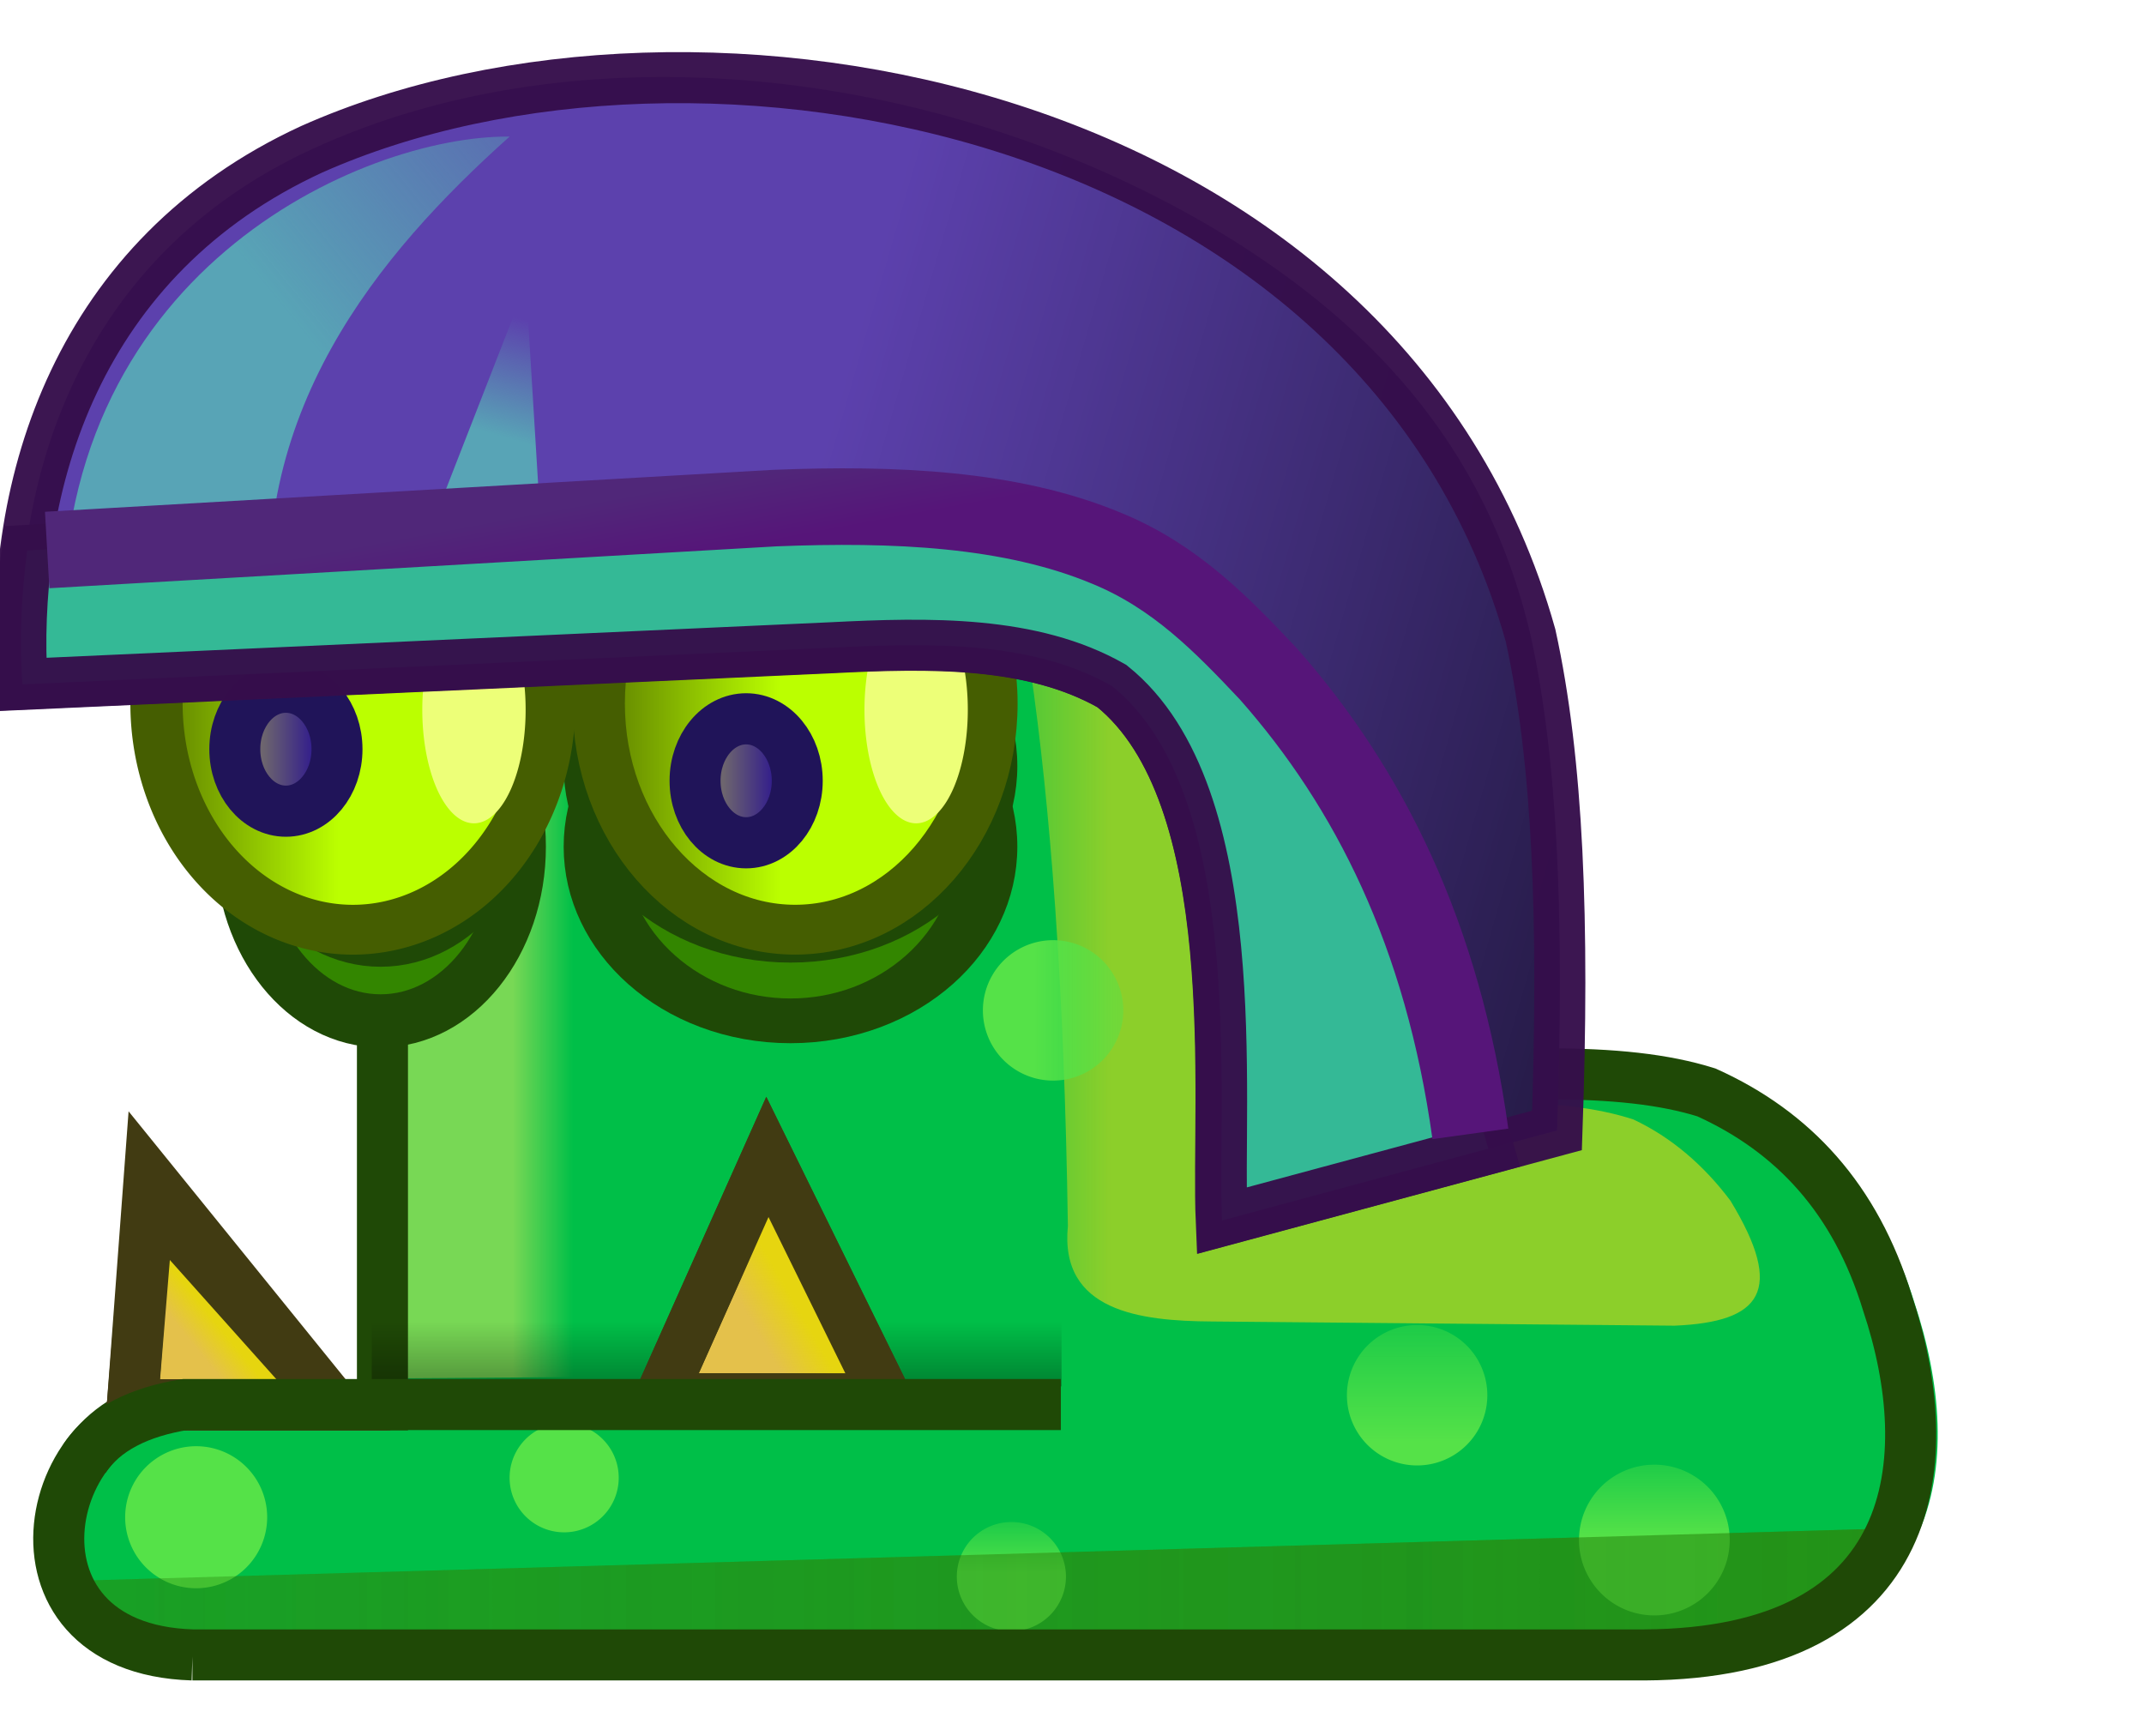 <?xml version="1.0" encoding="UTF-8" standalone="no"?>
<!-- Created with Inkscape (http://www.inkscape.org/) -->

<svg
   xmlns:dc="http://purl.org/dc/elements/1.1/"
   xmlns:cc="http://creativecommons.org/ns#"
   xmlns:rdf="http://www.w3.org/1999/02/22-rdf-syntax-ns#"
   xmlns:svg="http://www.w3.org/2000/svg"
   xmlns="http://www.w3.org/2000/svg"
   xmlns:xlink="http://www.w3.org/1999/xlink"
   xmlns:sodipodi="http://sodipodi.sourceforge.net/DTD/sodipodi-0.dtd"
   xmlns:inkscape="http://www.inkscape.org/namespaces/inkscape"
   id="svg16197"
   version="1.1"
   inkscape:version="0.47 r22583"
   width="42"
   height="34"
   sodipodi:docname="snowsnail2.svg"
   style="display:inline"
   inkscape:export-filename="/usr/share/supertux2/images/creatures/snail/snowsnail2.png"
   inkscape:export-xdpi="90"
   inkscape:export-ydpi="90">
  <title
     id="title25904">Snow Snail - 2</title>
  <sodipodi:namedview
     pagecolor="#ffffff"
     bordercolor="#666666"
     borderopacity="1"
     objecttolerance="10"
     gridtolerance="10"
     guidetolerance="10"
     inkscape:pageopacity="0"
     inkscape:pageshadow="2"
     inkscape:window-width="1680"
     inkscape:window-height="1025"
     id="namedview16199"
     showgrid="false"
     inkscape:zoom="3.9999998"
     inkscape:cx="-77.403005"
     inkscape:cy="-30.986302"
     inkscape:window-x="-2"
     inkscape:window-y="0"
     inkscape:window-maximized="1"
     inkscape:current-layer="layer43" />
  <defs
     id="defs16201">
    <inkscape:perspective
       sodipodi:type="inkscape:persp3d"
       inkscape:vp_x="0 : 17 : 1"
       inkscape:vp_y="0 : 1000 : 0"
       inkscape:vp_z="42 : 17 : 1"
       inkscape:persp3d-origin="21 : 11.333333 : 1"
       id="perspective25902" />
    <linearGradient
       inkscape:collect="always"
       id="linearGradient13393">
      <stop
         style="stop-color:#55e248;stop-opacity:1;"
         offset="0"
         id="stop13395" />
      <stop
         style="stop-color:#55e248;stop-opacity:0;"
         offset="1"
         id="stop13397" />
    </linearGradient>
    <linearGradient
       inkscape:collect="always"
       id="linearGradient13385">
      <stop
         style="stop-color:#55e248;stop-opacity:1;"
         offset="0"
         id="stop13387" />
      <stop
         style="stop-color:#55e248;stop-opacity:0;"
         offset="1"
         id="stop13389" />
    </linearGradient>
    <linearGradient
       inkscape:collect="always"
       id="linearGradient13371">
      <stop
         style="stop-color:#55e248;stop-opacity:1;"
         offset="0"
         id="stop13373" />
      <stop
         style="stop-color:#55e248;stop-opacity:0;"
         offset="1"
         id="stop13375" />
    </linearGradient>
    <linearGradient
       inkscape:collect="always"
       id="linearGradient13363">
      <stop
         style="stop-color:#55e248;stop-opacity:1;"
         offset="0"
         id="stop13365" />
      <stop
         style="stop-color:#55e248;stop-opacity:0;"
         offset="1"
         id="stop13367" />
    </linearGradient>
    <linearGradient
       inkscape:collect="always"
       id="linearGradient11749">
      <stop
         style="stop-color:#58a4b6;stop-opacity:1;"
         offset="0"
         id="stop11751" />
      <stop
         style="stop-color:#58a4b6;stop-opacity:0;"
         offset="1"
         id="stop11753" />
    </linearGradient>
    <linearGradient
       inkscape:collect="always"
       id="linearGradient7646">
      <stop
         style="stop-color:#5c41ad;stop-opacity:1;"
         offset="0"
         id="stop7648" />
      <stop
         style="stop-color:#5c41ad;stop-opacity:0;"
         offset="1"
         id="stop7650" />
    </linearGradient>
    <linearGradient
       inkscape:collect="always"
       id="linearGradient7600">
      <stop
         style="stop-color:#58a4b6;stop-opacity:1;"
         offset="0"
         id="stop7602" />
      <stop
         style="stop-color:#58a4b6;stop-opacity:0;"
         offset="1"
         id="stop7604" />
    </linearGradient>
    <linearGradient
       inkscape:collect="always"
       id="linearGradient7523">
      <stop
         style="stop-color:#58a4b6;stop-opacity:1;"
         offset="0"
         id="stop7525" />
      <stop
         style="stop-color:#58a4b6;stop-opacity:0;"
         offset="1"
         id="stop7527" />
    </linearGradient>
    <linearGradient
       inkscape:collect="always"
       id="linearGradient3792">
      <stop
         style="stop-color:#ffffff;stop-opacity:1;"
         offset="0"
         id="stop3794" />
      <stop
         style="stop-color:#ffffff;stop-opacity:0;"
         offset="1"
         id="stop3796" />
    </linearGradient>
    <linearGradient
       inkscape:collect="always"
       xlink:href="#linearGradient3792"
       id="linearGradient3798"
       x1="9.935"
       y1="15.025"
       x2="7.399"
       y2="15.025"
       gradientUnits="userSpaceOnUse" />
    <linearGradient
       inkscape:collect="always"
       xlink:href="#linearGradient3802-3"
       id="linearGradient3808-1"
       x1="12.273"
       y1="14.641"
       x2="-3.59"
       y2="14.641"
       gradientUnits="userSpaceOnUse" />
    <linearGradient
       inkscape:collect="always"
       id="linearGradient3802-3">
      <stop
         style="stop-color:#ffffff;stop-opacity:1;"
         offset="0"
         id="stop3804-1" />
      <stop
         style="stop-color:#ffffff;stop-opacity:0;"
         offset="1"
         id="stop3806-2" />
    </linearGradient>
    <linearGradient
       inkscape:collect="always"
       xlink:href="#linearGradient3802-8"
       id="linearGradient3808-6"
       x1="12.273"
       y1="14.641"
       x2="-3.59"
       y2="14.641"
       gradientUnits="userSpaceOnUse" />
    <linearGradient
       inkscape:collect="always"
       id="linearGradient3802-8">
      <stop
         style="stop-color:#ffffff;stop-opacity:1;"
         offset="0"
         id="stop3804-7" />
      <stop
         style="stop-color:#ffffff;stop-opacity:0;"
         offset="1"
         id="stop3806-4" />
    </linearGradient>
    <linearGradient
       inkscape:collect="always"
       xlink:href="#linearGradient4240"
       id="linearGradient4246"
       x1="8.693"
       y1="13.939"
       x2="5.095"
       y2="13.939"
       gradientUnits="userSpaceOnUse" />
    <linearGradient
       inkscape:collect="always"
       id="linearGradient4240">
      <stop
         style="stop-color:#321d8c;stop-opacity:1;"
         offset="0"
         id="stop4242" />
      <stop
         style="stop-color:#6d656e;stop-opacity:1"
         offset="1"
         id="stop4244" />
    </linearGradient>
    <linearGradient
       y2="13.939"
       x2="5.095"
       y1="13.939"
       x1="8.693"
       gradientUnits="userSpaceOnUse"
       id="linearGradient4263-6"
       xlink:href="#linearGradient4240-3"
       inkscape:collect="always" />
    <linearGradient
       inkscape:collect="always"
       id="linearGradient4240-3">
      <stop
         style="stop-color:#321d8c;stop-opacity:1;"
         offset="0"
         id="stop4242-9" />
      <stop
         style="stop-color:#6d656e;stop-opacity:1"
         offset="1"
         id="stop4244-9" />
    </linearGradient>
    <linearGradient
       y2="13.939"
       x2="5.095"
       y1="13.939"
       x1="8.693"
       gradientUnits="userSpaceOnUse"
       id="linearGradient4263-5"
       xlink:href="#linearGradient4240-2"
       inkscape:collect="always" />
    <linearGradient
       inkscape:collect="always"
       id="linearGradient4240-2">
      <stop
         style="stop-color:#321d8c;stop-opacity:1;"
         offset="0"
         id="stop4242-1" />
      <stop
         style="stop-color:#6d656e;stop-opacity:1"
         offset="1"
         id="stop4244-3" />
    </linearGradient>
    <linearGradient
       y2="13.939"
       x2="5.095"
       y1="13.939"
       x1="8.693"
       gradientUnits="userSpaceOnUse"
       id="linearGradient4297-0-9"
       xlink:href="#linearGradient4240-2-1"
       inkscape:collect="always" />
    <linearGradient
       inkscape:collect="always"
       id="linearGradient4240-2-1">
      <stop
         style="stop-color:#321d8c;stop-opacity:1;"
         offset="0"
         id="stop4242-1-3" />
      <stop
         style="stop-color:#6d656e;stop-opacity:1"
         offset="1"
         id="stop4244-3-4" />
    </linearGradient>
    <linearGradient
       inkscape:collect="always"
       xlink:href="#linearGradient4369-8"
       id="linearGradient4375-5"
       x1="15.733"
       y1="25.603"
       x2="15.114"
       y2="25.957"
       gradientUnits="userSpaceOnUse" />
    <linearGradient
       inkscape:collect="always"
       id="linearGradient4369-8">
      <stop
         style="stop-color:#e6d510;stop-opacity:1;"
         offset="0"
         id="stop4371-5" />
      <stop
         style="stop-color:#e6d510;stop-opacity:0;"
         offset="1"
         id="stop4373-7" />
    </linearGradient>
    <linearGradient
       inkscape:collect="always"
       xlink:href="#linearGradient4199-3"
       id="linearGradient4219-3"
       gradientUnits="userSpaceOnUse"
       x1="41.195"
       y1="31.847"
       x2="-56.01"
       y2="31.847" />
    <linearGradient
       inkscape:collect="always"
       id="linearGradient4199-3">
      <stop
         style="stop-color:#288c11;stop-opacity:1;"
         offset="0"
         id="stop4201-8" />
      <stop
         style="stop-color:#288c11;stop-opacity:0;"
         offset="1"
         id="stop4203-9" />
    </linearGradient>
    <linearGradient
       y2="31.847"
       x2="-56.01"
       y1="31.847"
       x1="41.195"
       gradientUnits="userSpaceOnUse"
       id="linearGradient4448-8"
       xlink:href="#linearGradient4199-3-6"
       inkscape:collect="always" />
    <linearGradient
       inkscape:collect="always"
       id="linearGradient4199-3-6">
      <stop
         style="stop-color:#288c11;stop-opacity:1;"
         offset="0"
         id="stop4201-8-0" />
      <stop
         style="stop-color:#288c11;stop-opacity:0;"
         offset="1"
         id="stop4203-9-3" />
    </linearGradient>
    <linearGradient
       inkscape:collect="always"
       xlink:href="#linearGradient7523"
       id="linearGradient7529"
       x1="25.5"
       y1="2.875"
       x2="21"
       y2="11.5"
       gradientUnits="userSpaceOnUse" />
    <linearGradient
       inkscape:collect="always"
       xlink:href="#linearGradient7600"
       id="linearGradient7606"
       x1="18.562"
       y1="11.726"
       x2="23.246"
       y2="4.036"
       gradientUnits="userSpaceOnUse" />
    <linearGradient
       inkscape:collect="always"
       xlink:href="#linearGradient7646"
       id="linearGradient7652"
       x1="22.875"
       y1="10.625"
       x2="26.125"
       y2="7.875"
       gradientUnits="userSpaceOnUse" />
    <linearGradient
       inkscape:collect="always"
       xlink:href="#linearGradient7646-4"
       id="linearGradient7662-5"
       gradientUnits="userSpaceOnUse"
       x1="24.5"
       y1="9.5"
       x2="27.25"
       y2="7" />
    <linearGradient
       inkscape:collect="always"
       id="linearGradient7646-4">
      <stop
         style="stop-color:#5c41ad;stop-opacity:1;"
         offset="0"
         id="stop7648-2" />
      <stop
         style="stop-color:#5c41ad;stop-opacity:0;"
         offset="1"
         id="stop7650-4" />
    </linearGradient>
    <linearGradient
       y2="7"
       x2="27.25"
       y1="9.5"
       x1="24.5"
       gradientUnits="userSpaceOnUse"
       id="linearGradient7683"
       xlink:href="#linearGradient7646-4"
       inkscape:collect="always" />
    <linearGradient
       y2="7"
       x2="27.25"
       y1="9.5"
       x1="24.5"
       gradientUnits="userSpaceOnUse"
       id="linearGradient7683-9"
       xlink:href="#linearGradient7646-4-4"
       inkscape:collect="always" />
    <linearGradient
       inkscape:collect="always"
       id="linearGradient7646-4-4">
      <stop
         style="stop-color:#5c41ad;stop-opacity:1;"
         offset="0"
         id="stop7648-2-9" />
      <stop
         style="stop-color:#5c41ad;stop-opacity:0;"
         offset="1"
         id="stop7650-4-8" />
    </linearGradient>
    <linearGradient
       inkscape:collect="always"
       xlink:href="#linearGradient7646-1"
       id="linearGradient7662-56"
       gradientUnits="userSpaceOnUse"
       x1="24.5"
       y1="9.5"
       x2="26.366"
       y2="6.646" />
    <linearGradient
       inkscape:collect="always"
       id="linearGradient7646-1">
      <stop
         style="stop-color:#5c41ad;stop-opacity:1;"
         offset="0"
         id="stop7648-7" />
      <stop
         style="stop-color:#5c41ad;stop-opacity:0;"
         offset="1"
         id="stop7650-2" />
    </linearGradient>
    <linearGradient
       inkscape:collect="always"
       xlink:href="#linearGradient9350-6"
       id="linearGradient9356-8"
       x1="30.798"
       y1="12.721"
       x2="27.937"
       y2="12.923"
       gradientUnits="userSpaceOnUse" />
    <linearGradient
       inkscape:collect="always"
       id="linearGradient9350-6">
      <stop
         style="stop-color:#ffffff;stop-opacity:1;"
         offset="0"
         id="stop9352-3" />
      <stop
         style="stop-color:#ffffff;stop-opacity:0;"
         offset="1"
         id="stop9354-7" />
    </linearGradient>
    <linearGradient
       inkscape:collect="always"
       xlink:href="#linearGradient7795-3"
       id="linearGradient7801-5"
       x1="44.901"
       y1="15.262"
       x2="16.617"
       y2="7.13"
       gradientUnits="userSpaceOnUse" />
    <linearGradient
       inkscape:collect="always"
       id="linearGradient7795-3">
      <stop
         style="stop-color:#000000;stop-opacity:1;"
         offset="0"
         id="stop7797-7" />
      <stop
         style="stop-color:#000000;stop-opacity:0;"
         offset="1"
         id="stop7799-6" />
    </linearGradient>
    <linearGradient
       inkscape:collect="always"
       xlink:href="#linearGradient9459-0"
       id="linearGradient9465-4"
       x1="15.203"
       y1="-2.91"
       x2="15.203"
       y2="4.35"
       gradientUnits="userSpaceOnUse" />
    <linearGradient
       inkscape:collect="always"
       id="linearGradient9459-0">
      <stop
         style="stop-color:#ffffff;stop-opacity:1;"
         offset="0"
         id="stop9461-3" />
      <stop
         style="stop-color:#ffffff;stop-opacity:0;"
         offset="1"
         id="stop9463-5" />
    </linearGradient>
    <linearGradient
       inkscape:collect="always"
       xlink:href="#linearGradient7563-5"
       id="linearGradient7569-8"
       x1="12.049"
       y1="9.753"
       x2="12.304"
       y2="11.128"
       gradientUnits="userSpaceOnUse" />
    <linearGradient
       inkscape:collect="always"
       id="linearGradient7563-5">
      <stop
         style="stop-color:#502779;stop-opacity:1"
         offset="0"
         id="stop7565-0" />
      <stop
         style="stop-color:#561579;stop-opacity:1"
         offset="1"
         id="stop7567-9" />
    </linearGradient>
    <linearGradient
       inkscape:collect="always"
       xlink:href="#linearGradient7563-8"
       id="linearGradient7569-9"
       x1="12.049"
       y1="9.753"
       x2="12.304"
       y2="11.128"
       gradientUnits="userSpaceOnUse" />
    <linearGradient
       inkscape:collect="always"
       id="linearGradient7563-8">
      <stop
         style="stop-color:#502779;stop-opacity:1"
         offset="0"
         id="stop7565-02" />
      <stop
         style="stop-color:#561579;stop-opacity:1"
         offset="1"
         id="stop7567-4" />
    </linearGradient>
    <linearGradient
       inkscape:collect="always"
       xlink:href="#linearGradient9324-2"
       id="linearGradient9330-1"
       x1="12.909"
       y1="11.373"
       x2="18.341"
       y2="11.373"
       gradientUnits="userSpaceOnUse" />
    <linearGradient
       inkscape:collect="always"
       id="linearGradient9324-2">
      <stop
         style="stop-color:#ffffff;stop-opacity:1;"
         offset="0"
         id="stop9326-0" />
      <stop
         style="stop-color:#ffffff;stop-opacity:0;"
         offset="1"
         id="stop9328-0" />
    </linearGradient>
    <linearGradient
       inkscape:collect="always"
       xlink:href="#linearGradient9324-3"
       id="linearGradient9330-6"
       x1="12.909"
       y1="11.373"
       x2="18.341"
       y2="11.373"
       gradientUnits="userSpaceOnUse" />
    <linearGradient
       inkscape:collect="always"
       id="linearGradient9324-3">
      <stop
         style="stop-color:#ffffff;stop-opacity:1;"
         offset="0"
         id="stop9326-9" />
      <stop
         style="stop-color:#ffffff;stop-opacity:0;"
         offset="1"
         id="stop9328-08" />
    </linearGradient>
    <linearGradient
       inkscape:collect="always"
       xlink:href="#linearGradient9787-0"
       id="linearGradient9797-0"
       gradientUnits="userSpaceOnUse"
       x1="8.058"
       y1="16.147"
       x2="8.058"
       y2="18.23" />
    <linearGradient
       inkscape:collect="always"
       id="linearGradient9787-0">
      <stop
         style="stop-color:#000000;stop-opacity:1;"
         offset="0"
         id="stop9789-5" />
      <stop
         style="stop-color:#000000;stop-opacity:0;"
         offset="1"
         id="stop9791-0" />
    </linearGradient>
    <linearGradient
       inkscape:collect="always"
       xlink:href="#linearGradient9709-1"
       id="linearGradient9715-3"
       x1="17.625"
       y1="-7.5"
       x2="15.125"
       y2="5.125"
       gradientUnits="userSpaceOnUse" />
    <linearGradient
       inkscape:collect="always"
       id="linearGradient9709-1">
      <stop
         style="stop-color:#ffffff;stop-opacity:1;"
         offset="0"
         id="stop9711-8" />
      <stop
         style="stop-color:#ffffff;stop-opacity:0;"
         offset="1"
         id="stop9713-0" />
    </linearGradient>
    <linearGradient
       inkscape:collect="always"
       xlink:href="#linearGradient9375-9"
       id="linearGradient9381-5"
       x1="-0.53"
       y1="15.747"
       x2="6.769"
       y2="3.882"
       gradientUnits="userSpaceOnUse" />
    <linearGradient
       inkscape:collect="always"
       id="linearGradient9375-9">
      <stop
         style="stop-color:#ffffff;stop-opacity:1;"
         offset="0"
         id="stop9377-4" />
      <stop
         style="stop-color:#ffffff;stop-opacity:0;"
         offset="1"
         id="stop9379-8" />
    </linearGradient>
    <linearGradient
       y2="7.13"
       x2="16.617"
       y1="15.262"
       x1="44.901"
       gradientUnits="userSpaceOnUse"
       id="linearGradient9434-4"
       xlink:href="#linearGradient7795-3-9"
       inkscape:collect="always" />
    <linearGradient
       inkscape:collect="always"
       id="linearGradient7795-3-9">
      <stop
         style="stop-color:#000000;stop-opacity:1;"
         offset="0"
         id="stop7797-7-9" />
      <stop
         style="stop-color:#000000;stop-opacity:0;"
         offset="1"
         id="stop7799-6-1" />
    </linearGradient>
    <linearGradient
       y2="11.373"
       x2="18.341"
       y1="11.373"
       x1="12.909"
       gradientUnits="userSpaceOnUse"
       id="linearGradient9649-5"
       xlink:href="#linearGradient9324-2-7"
       inkscape:collect="always" />
    <linearGradient
       inkscape:collect="always"
       id="linearGradient9324-2-7">
      <stop
         style="stop-color:#ffffff;stop-opacity:1;"
         offset="0"
         id="stop9326-0-3" />
      <stop
         style="stop-color:#ffffff;stop-opacity:0;"
         offset="1"
         id="stop9328-0-9" />
    </linearGradient>
    <linearGradient
       y2="3.882"
       x2="6.769"
       y1="15.747"
       x1="-0.53"
       gradientUnits="userSpaceOnUse"
       id="linearGradient10344-0"
       xlink:href="#linearGradient9375-9-5"
       inkscape:collect="always" />
    <linearGradient
       inkscape:collect="always"
       id="linearGradient9375-9-5">
      <stop
         style="stop-color:#ffffff;stop-opacity:1;"
         offset="0"
         id="stop9377-4-0" />
      <stop
         style="stop-color:#ffffff;stop-opacity:0;"
         offset="1"
         id="stop9379-8-4" />
    </linearGradient>
    <linearGradient
       inkscape:collect="always"
       xlink:href="#linearGradient9787-7-3"
       id="linearGradient9793-3-5"
       x1="8.058"
       y1="16.147"
       x2="8.058"
       y2="18.23"
       gradientUnits="userSpaceOnUse" />
    <linearGradient
       inkscape:collect="always"
       id="linearGradient9787-7-3">
      <stop
         style="stop-color:#000000;stop-opacity:1;"
         offset="0"
         id="stop9789-2-9" />
      <stop
         style="stop-color:#000000;stop-opacity:0;"
         offset="1"
         id="stop9791-7-1" />
    </linearGradient>
    <linearGradient
       y2="18.23"
       x2="8.058"
       y1="16.147"
       x1="8.058"
       gradientUnits="userSpaceOnUse"
       id="linearGradient10863-8"
       xlink:href="#linearGradient9787-7-3-8"
       inkscape:collect="always" />
    <linearGradient
       inkscape:collect="always"
       id="linearGradient9787-7-3-8">
      <stop
         style="stop-color:#000000;stop-opacity:1;"
         offset="0"
         id="stop9789-2-9-7" />
      <stop
         style="stop-color:#000000;stop-opacity:0;"
         offset="1"
         id="stop9791-7-1-0" />
    </linearGradient>
    <linearGradient
       y2="18.23"
       x2="8.058"
       y1="16.147"
       x1="8.058"
       gradientUnits="userSpaceOnUse"
       id="linearGradient10984-5"
       xlink:href="#linearGradient9787-7-3-8-2"
       inkscape:collect="always" />
    <linearGradient
       inkscape:collect="always"
       id="linearGradient9787-7-3-8-2">
      <stop
         style="stop-color:#000000;stop-opacity:1;"
         offset="0"
         id="stop9789-2-9-7-7" />
      <stop
         style="stop-color:#000000;stop-opacity:0;"
         offset="1"
         id="stop9791-7-1-0-9" />
    </linearGradient>
    <linearGradient
       y2="18.23"
       x2="8.058"
       y1="16.147"
       x1="8.058"
       gradientUnits="userSpaceOnUse"
       id="linearGradient11020-1"
       xlink:href="#linearGradient9787-7-3-8-2-9"
       inkscape:collect="always" />
    <linearGradient
       inkscape:collect="always"
       id="linearGradient9787-7-3-8-2-9">
      <stop
         style="stop-color:#000000;stop-opacity:1;"
         offset="0"
         id="stop9789-2-9-7-7-6" />
      <stop
         style="stop-color:#000000;stop-opacity:0;"
         offset="1"
         id="stop9791-7-1-0-9-3" />
    </linearGradient>
    <linearGradient
       y2="18.23"
       x2="8.058"
       y1="16.147"
       x1="8.058"
       gradientUnits="userSpaceOnUse"
       id="linearGradient11054"
       xlink:href="#linearGradient9787-7-3-8-2-9"
       inkscape:collect="always" />
    <linearGradient
       inkscape:collect="always"
       xlink:href="#linearGradient9787-7-3-84"
       id="linearGradient10937-6"
       gradientUnits="userSpaceOnUse"
       x1="8.058"
       y1="16.147"
       x2="8.058"
       y2="18.23" />
    <linearGradient
       inkscape:collect="always"
       id="linearGradient9787-7-3-84">
      <stop
         style="stop-color:#000000;stop-opacity:1;"
         offset="0"
         id="stop9789-2-9-6" />
      <stop
         style="stop-color:#000000;stop-opacity:0;"
         offset="1"
         id="stop9791-7-1-6" />
    </linearGradient>
    <linearGradient
       y2="18.23"
       x2="8.058"
       y1="16.147"
       x1="8.058"
       gradientUnits="userSpaceOnUse"
       id="linearGradient11088"
       xlink:href="#linearGradient9787-7-3-84"
       inkscape:collect="always" />
    <linearGradient
       inkscape:collect="always"
       xlink:href="#linearGradient3881-1-2-2"
       id="linearGradient10939-7"
       gradientUnits="userSpaceOnUse"
       x1="-0.281"
       y1="14.521"
       x2="6.452"
       y2="14.521" />
    <linearGradient
       inkscape:collect="always"
       id="linearGradient3881-1-2-2">
      <stop
         style="stop-color:#000000;stop-opacity:1;"
         offset="0"
         id="stop3883-1-1-7" />
      <stop
         style="stop-color:#000000;stop-opacity:0;"
         offset="1"
         id="stop3885-4-2-4" />
    </linearGradient>
    <linearGradient
       inkscape:collect="always"
       xlink:href="#linearGradient3881-1-2-2"
       id="linearGradient3907-4-6-4"
       gradientUnits="userSpaceOnUse"
       x1="-0.281"
       y1="14.521"
       x2="6.452"
       y2="14.521" />
    <linearGradient
       y2="3.882"
       x2="6.769"
       y1="15.747"
       x1="-0.53"
       gradientUnits="userSpaceOnUse"
       id="linearGradient10773-7"
       xlink:href="#linearGradient9375-9-5-2"
       inkscape:collect="always" />
    <linearGradient
       inkscape:collect="always"
       id="linearGradient9375-9-5-2">
      <stop
         style="stop-color:#ffffff;stop-opacity:1;"
         offset="0"
         id="stop9377-4-0-1" />
      <stop
         style="stop-color:#ffffff;stop-opacity:0;"
         offset="1"
         id="stop9379-8-4-7" />
    </linearGradient>
    <linearGradient
       y2="11.373"
       x2="18.341"
       y1="11.373"
       x1="12.909"
       gradientUnits="userSpaceOnUse"
       id="linearGradient9649-7-4-5"
       xlink:href="#linearGradient9324-3-3-2"
       inkscape:collect="always" />
    <linearGradient
       inkscape:collect="always"
       id="linearGradient9324-3-3-2">
      <stop
         style="stop-color:#ffffff;stop-opacity:1;"
         offset="0"
         id="stop9326-9-9-1" />
      <stop
         style="stop-color:#ffffff;stop-opacity:0;"
         offset="1"
         id="stop9328-08-4-5" />
    </linearGradient>
    <linearGradient
       y2="11.373"
       x2="18.341"
       y1="11.373"
       x1="12.909"
       gradientUnits="userSpaceOnUse"
       id="linearGradient10712-9-1"
       xlink:href="#linearGradient9324-2-7-5-6"
       inkscape:collect="always" />
    <linearGradient
       inkscape:collect="always"
       id="linearGradient9324-2-7-5-6">
      <stop
         style="stop-color:#ffffff;stop-opacity:1;"
         offset="0"
         id="stop9326-0-3-6-2" />
      <stop
         style="stop-color:#ffffff;stop-opacity:0;"
         offset="1"
         id="stop9328-0-9-8-1" />
    </linearGradient>
    <linearGradient
       y2="11.373"
       x2="18.341"
       y1="11.373"
       x1="12.909"
       gradientUnits="userSpaceOnUse"
       id="linearGradient11331-3"
       xlink:href="#linearGradient9324-3-3-2-2"
       inkscape:collect="always" />
    <linearGradient
       inkscape:collect="always"
       id="linearGradient9324-3-3-2-2">
      <stop
         style="stop-color:#ffffff;stop-opacity:1;"
         offset="0"
         id="stop9326-9-9-1-1" />
      <stop
         style="stop-color:#ffffff;stop-opacity:0;"
         offset="1"
         id="stop9328-08-4-5-9" />
    </linearGradient>
    <linearGradient
       y2="11.373"
       x2="18.341"
       y1="11.373"
       x1="12.909"
       gradientUnits="userSpaceOnUse"
       id="linearGradient11395"
       xlink:href="#linearGradient9324-3-3-2-2"
       inkscape:collect="always" />
    <linearGradient
       y2="11.128"
       x2="12.304"
       y1="9.753"
       x1="12.049"
       gradientUnits="userSpaceOnUse"
       id="linearGradient9596-4-3"
       xlink:href="#linearGradient7563-5-4-6"
       inkscape:collect="always" />
    <linearGradient
       inkscape:collect="always"
       id="linearGradient7563-5-4-6">
      <stop
         style="stop-color:#502779;stop-opacity:1"
         offset="0"
         id="stop7565-0-9-9" />
      <stop
         style="stop-color:#561579;stop-opacity:1"
         offset="1"
         id="stop7567-9-9-0" />
    </linearGradient>
    <linearGradient
       y2="11.128"
       x2="12.304"
       y1="9.753"
       x1="12.049"
       gradientUnits="userSpaceOnUse"
       id="linearGradient11464"
       xlink:href="#linearGradient7563-5-4-6"
       inkscape:collect="always" />
    <linearGradient
       y2="5.125"
       x2="15.125"
       y1="-7.5"
       x1="17.625"
       gradientUnits="userSpaceOnUse"
       id="linearGradient10302-3-4"
       xlink:href="#linearGradient9709-1-3-8"
       inkscape:collect="always" />
    <linearGradient
       inkscape:collect="always"
       id="linearGradient9709-1-3-8">
      <stop
         style="stop-color:#ffffff;stop-opacity:1;"
         offset="0"
         id="stop9711-8-7-5" />
      <stop
         style="stop-color:#ffffff;stop-opacity:0;"
         offset="1"
         id="stop9713-0-9-1" />
    </linearGradient>
    <linearGradient
       y2="5.125"
       x2="15.125"
       y1="-7.5"
       x1="17.625"
       gradientUnits="userSpaceOnUse"
       id="linearGradient11517"
       xlink:href="#linearGradient9709-1-3-8"
       inkscape:collect="always" />
    <linearGradient
       inkscape:collect="always"
       xlink:href="#linearGradient7882-9"
       id="linearGradient7888-2"
       x1="13.158"
       y1="28.115"
       x2="13.158"
       y2="25.978"
       gradientUnits="userSpaceOnUse" />
    <linearGradient
       inkscape:collect="always"
       id="linearGradient7882-9">
      <stop
         style="stop-color:#000000;stop-opacity:1;"
         offset="0"
         id="stop7884-7" />
      <stop
         style="stop-color:#000000;stop-opacity:0;"
         offset="1"
         id="stop7886-3" />
    </linearGradient>
    <linearGradient
       y2="26.045"
       x2="14.893"
       y1="25.603"
       x1="15.733"
       gradientUnits="userSpaceOnUse"
       id="linearGradient4392-9"
       xlink:href="#linearGradient4369-8-2"
       inkscape:collect="always"
       gradientTransform="matrix(1,0,0,0.907,0,2.569)" />
    <linearGradient
       inkscape:collect="always"
       id="linearGradient4369-8-2">
      <stop
         style="stop-color:#e6d510;stop-opacity:1;"
         offset="0"
         id="stop4371-5-3" />
      <stop
         style="stop-color:#e6d510;stop-opacity:0;"
         offset="1"
         id="stop4373-7-1" />
    </linearGradient>
    <linearGradient
       y2="31.847"
       x2="-56.01"
       y1="31.847"
       x1="41.195"
       gradientUnits="userSpaceOnUse"
       id="linearGradient6961-8"
       xlink:href="#linearGradient4199-3-6-7"
       inkscape:collect="always" />
    <linearGradient
       inkscape:collect="always"
       id="linearGradient4199-3-6-7">
      <stop
         style="stop-color:#288c11;stop-opacity:1;"
         offset="0"
         id="stop4201-8-0-4" />
      <stop
         style="stop-color:#288c11;stop-opacity:0;"
         offset="1"
         id="stop4203-9-3-1" />
    </linearGradient>
    <linearGradient
       y2="31.847"
       x2="-56.01"
       y1="31.847"
       x1="41.195"
       gradientUnits="userSpaceOnUse"
       id="linearGradient4448-85"
       xlink:href="#linearGradient4199-3-5"
       inkscape:collect="always" />
    <linearGradient
       inkscape:collect="always"
       id="linearGradient4199-3-5">
      <stop
         style="stop-color:#288c11;stop-opacity:1;"
         offset="0"
         id="stop4201-8-01" />
      <stop
         style="stop-color:#288c11;stop-opacity:0;"
         offset="1"
         id="stop4203-9-2" />
    </linearGradient>
    <linearGradient
       gradientTransform="matrix(1,0,0,0.99,0,-0.055)"
       inkscape:collect="always"
       xlink:href="#linearGradient4004-5"
       id="linearGradient4010-8"
       x1="21.761"
       y1="16.638"
       x2="17.708"
       y2="16.638"
       gradientUnits="userSpaceOnUse" />
    <linearGradient
       inkscape:collect="always"
       id="linearGradient4004-5">
      <stop
         style="stop-color:#9cd127;stop-opacity:1;"
         offset="0"
         id="stop4006-6" />
      <stop
         style="stop-color:#9cd127;stop-opacity:0;"
         offset="1"
         id="stop4008-2" />
    </linearGradient>
    <linearGradient
       inkscape:collect="always"
       xlink:href="#linearGradient3977-2"
       id="linearGradient3983-5"
       x1="9.459"
       y1="12.942"
       x2="10.374"
       y2="12.942"
       gradientUnits="userSpaceOnUse"
       gradientTransform="matrix(1.289,0,0,1,-2.15,-4.9590376e-7)" />
    <linearGradient
       inkscape:collect="always"
       id="linearGradient3977-2">
      <stop
         style="stop-color:#78d855;stop-opacity:1;"
         offset="0"
         id="stop3979-6" />
      <stop
         style="stop-color:#78d855;stop-opacity:0;"
         offset="1"
         id="stop3981-9" />
    </linearGradient>
    <linearGradient
       inkscape:collect="always"
       xlink:href="#linearGradient4413-3"
       id="linearGradient4419-1"
       x1="4.375"
       y1="25.75"
       x2="3.812"
       y2="26.125"
       gradientUnits="userSpaceOnUse"
       gradientTransform="matrix(1,0,0,0.815,0,5.086)" />
    <linearGradient
       inkscape:collect="always"
       id="linearGradient4413-3">
      <stop
         style="stop-color:#e6d50f;stop-opacity:1;"
         offset="0"
         id="stop4415-3" />
      <stop
         style="stop-color:#e6d50f;stop-opacity:0;"
         offset="1"
         id="stop4417-1" />
    </linearGradient>
    <linearGradient
       y2="5.125"
       x2="15.125"
       y1="-7.5"
       x1="17.625"
       gradientUnits="userSpaceOnUse"
       id="linearGradient11517-5"
       xlink:href="#linearGradient9709-1-3-8-2"
       inkscape:collect="always" />
    <linearGradient
       inkscape:collect="always"
       id="linearGradient9709-1-3-8-2">
      <stop
         style="stop-color:#ffffff;stop-opacity:1;"
         offset="0"
         id="stop9711-8-7-5-6" />
      <stop
         style="stop-color:#ffffff;stop-opacity:0;"
         offset="1"
         id="stop9713-0-9-1-9" />
    </linearGradient>
    <linearGradient
       y2="5.125"
       x2="15.125"
       y1="-7.5"
       x1="17.625"
       gradientUnits="userSpaceOnUse"
       id="linearGradient11722"
       xlink:href="#linearGradient9709-1-3-8-2"
       inkscape:collect="always"
       gradientTransform="translate(73.716,47.199)" />
    <linearGradient
       inkscape:collect="always"
       xlink:href="#linearGradient11749"
       id="linearGradient11755"
       x1="5.5"
       y1="6"
       x2="13.5"
       y2="-0.5"
       gradientUnits="userSpaceOnUse" />
    <linearGradient
       y2="7.13"
       x2="16.617"
       y1="15.262"
       x1="44.901"
       gradientUnits="userSpaceOnUse"
       id="linearGradient9434-4-6"
       xlink:href="#linearGradient7795-3-9-0"
       inkscape:collect="always" />
    <linearGradient
       inkscape:collect="always"
       id="linearGradient7795-3-9-0">
      <stop
         style="stop-color:#000000;stop-opacity:1;"
         offset="0"
         id="stop7797-7-9-7" />
      <stop
         style="stop-color:#000000;stop-opacity:0;"
         offset="1"
         id="stop7799-6-1-4" />
    </linearGradient>
    <linearGradient
       y2="7.13"
       x2="16.617"
       y1="15.262"
       x1="44.901"
       gradientUnits="userSpaceOnUse"
       id="linearGradient11774"
       xlink:href="#linearGradient7795-3-9-0"
       inkscape:collect="always" />
    <linearGradient
       inkscape:collect="always"
       xlink:href="#linearGradient13363"
       id="linearGradient13369"
       x1="3.401"
       y1="31.443"
       x2="3.401"
       y2="27.422"
       gradientUnits="userSpaceOnUse" />
    <linearGradient
       inkscape:collect="always"
       xlink:href="#linearGradient13371"
       id="linearGradient13377"
       x1="4.044"
       y1="30.325"
       x2="4.044"
       y2="27.92"
       gradientUnits="userSpaceOnUse" />
    <linearGradient
       inkscape:collect="always"
       xlink:href="#linearGradient13385"
       id="linearGradient13391"
       x1="3.318"
       y1="30.268"
       x2="3.318"
       y2="28.051"
       gradientUnits="userSpaceOnUse" />
    <linearGradient
       inkscape:collect="always"
       xlink:href="#linearGradient13393"
       id="linearGradient13399"
       x1="2.978"
       y1="30.339"
       x2="6.712"
       y2="30.339"
       gradientUnits="userSpaceOnUse" />
    <linearGradient
       inkscape:collect="always"
       xlink:href="#linearGradient7882-9-5"
       id="linearGradient7888-2-0"
       x1="13.158"
       y1="28.115"
       x2="13.158"
       y2="25.978"
       gradientUnits="userSpaceOnUse" />
    <linearGradient
       inkscape:collect="always"
       id="linearGradient7882-9-5">
      <stop
         style="stop-color:#000000;stop-opacity:1;"
         offset="0"
         id="stop7884-7-7" />
      <stop
         style="stop-color:#000000;stop-opacity:0;"
         offset="1"
         id="stop7886-3-4" />
    </linearGradient>
    <linearGradient
       y2="26.045"
       x2="14.893"
       y1="25.603"
       x1="15.733"
       gradientUnits="userSpaceOnUse"
       id="linearGradient4392-9-0"
       xlink:href="#linearGradient4369-8-2-3"
       inkscape:collect="always"
       gradientTransform="matrix(1,0,0,0.907,0,2.569)" />
    <linearGradient
       inkscape:collect="always"
       id="linearGradient4369-8-2-3">
      <stop
         style="stop-color:#e6d510;stop-opacity:1;"
         offset="0"
         id="stop4371-5-3-3" />
      <stop
         style="stop-color:#e6d510;stop-opacity:0;"
         offset="1"
         id="stop4373-7-1-9" />
    </linearGradient>
    <linearGradient
       inkscape:collect="always"
       xlink:href="#linearGradient4413-3-4"
       id="linearGradient4419-1-0"
       x1="4.375"
       y1="25.75"
       x2="3.812"
       y2="26.125"
       gradientUnits="userSpaceOnUse"
       gradientTransform="matrix(1,0,0,0.815,0,5.086)" />
    <linearGradient
       inkscape:collect="always"
       id="linearGradient4413-3-4">
      <stop
         style="stop-color:#e6d50f;stop-opacity:1;"
         offset="0"
         id="stop4415-3-3" />
      <stop
         style="stop-color:#e6d50f;stop-opacity:0;"
         offset="1"
         id="stop4417-1-3" />
    </linearGradient>
    <linearGradient
       inkscape:collect="always"
       xlink:href="#linearGradient3977-2-2"
       id="linearGradient3983-5-4"
       x1="9.459"
       y1="12.942"
       x2="10.374"
       y2="12.942"
       gradientUnits="userSpaceOnUse"
       gradientTransform="matrix(1.289,0,0,1,-2.15,-4.9590376e-7)" />
    <linearGradient
       inkscape:collect="always"
       id="linearGradient3977-2-2">
      <stop
         style="stop-color:#78d855;stop-opacity:1;"
         offset="0"
         id="stop3979-6-4" />
      <stop
         style="stop-color:#78d855;stop-opacity:0;"
         offset="1"
         id="stop3981-9-5" />
    </linearGradient>
    <linearGradient
       y2="12.942"
       x2="10.374"
       y1="12.942"
       x1="9.459"
       gradientTransform="matrix(1.289,0,0,1,-2.15,0)"
       gradientUnits="userSpaceOnUse"
       id="linearGradient16794"
       xlink:href="#linearGradient3977-2-2"
       inkscape:collect="always" />
    <linearGradient
       gradientTransform="matrix(1,0,0,0.99,0,-0.055)"
       inkscape:collect="always"
       xlink:href="#linearGradient4004-5-8"
       id="linearGradient4010-8-3"
       x1="21.761"
       y1="16.638"
       x2="17.708"
       y2="16.638"
       gradientUnits="userSpaceOnUse" />
    <linearGradient
       inkscape:collect="always"
       id="linearGradient4004-5-8">
      <stop
         style="stop-color:#9cd127;stop-opacity:1;"
         offset="0"
         id="stop4006-6-1" />
      <stop
         style="stop-color:#9cd127;stop-opacity:0;"
         offset="1"
         id="stop4008-2-1" />
    </linearGradient>
    <linearGradient
       y2="16.638"
       x2="17.708"
       y1="16.638"
       x1="21.761"
       gradientTransform="matrix(1,0,0,0.99,0,-0.055)"
       gradientUnits="userSpaceOnUse"
       id="linearGradient16829"
       xlink:href="#linearGradient4004-5-8"
       inkscape:collect="always" />
    <linearGradient
       inkscape:collect="always"
       xlink:href="#linearGradient13371-1"
       id="linearGradient13377-3"
       x1="4.044"
       y1="30.325"
       x2="4.044"
       y2="27.92"
       gradientUnits="userSpaceOnUse" />
    <linearGradient
       inkscape:collect="always"
       id="linearGradient13371-1">
      <stop
         style="stop-color:#55e248;stop-opacity:1;"
         offset="0"
         id="stop13373-5" />
      <stop
         style="stop-color:#55e248;stop-opacity:0;"
         offset="1"
         id="stop13375-8" />
    </linearGradient>
    <linearGradient
       inkscape:collect="always"
       xlink:href="#linearGradient13385-3"
       id="linearGradient13391-1"
       x1="3.318"
       y1="30.268"
       x2="3.318"
       y2="28.051"
       gradientUnits="userSpaceOnUse" />
    <linearGradient
       inkscape:collect="always"
       id="linearGradient13385-3">
      <stop
         style="stop-color:#55e248;stop-opacity:1;"
         offset="0"
         id="stop13387-3" />
      <stop
         style="stop-color:#55e248;stop-opacity:0;"
         offset="1"
         id="stop13389-9" />
    </linearGradient>
    <linearGradient
       inkscape:collect="always"
       xlink:href="#linearGradient13363-5"
       id="linearGradient13369-7"
       x1="3.401"
       y1="31.443"
       x2="3.401"
       y2="27.422"
       gradientUnits="userSpaceOnUse" />
    <linearGradient
       inkscape:collect="always"
       id="linearGradient13363-5">
      <stop
         style="stop-color:#55e248;stop-opacity:1;"
         offset="0"
         id="stop13365-4" />
      <stop
         style="stop-color:#55e248;stop-opacity:0;"
         offset="1"
         id="stop13367-4" />
    </linearGradient>
    <linearGradient
       inkscape:collect="always"
       xlink:href="#linearGradient13393-6"
       id="linearGradient13399-9"
       x1="2.978"
       y1="30.339"
       x2="6.712"
       y2="30.339"
       gradientUnits="userSpaceOnUse" />
    <linearGradient
       inkscape:collect="always"
       id="linearGradient13393-6">
      <stop
         style="stop-color:#55e248;stop-opacity:1;"
         offset="0"
         id="stop13395-7" />
      <stop
         style="stop-color:#55e248;stop-opacity:0;"
         offset="1"
         id="stop13397-2" />
    </linearGradient>
    <linearGradient
       y2="30.339"
       x2="6.712"
       y1="30.339"
       x1="2.978"
       gradientUnits="userSpaceOnUse"
       id="linearGradient16881"
       xlink:href="#linearGradient13393-6"
       inkscape:collect="always" />
    <linearGradient
       y2="31.847"
       x2="-56.01"
       y1="31.847"
       x1="41.195"
       gradientUnits="userSpaceOnUse"
       id="linearGradient6961-8-1"
       xlink:href="#linearGradient4199-3-6-7-0"
       inkscape:collect="always" />
    <linearGradient
       inkscape:collect="always"
       id="linearGradient4199-3-6-7-0">
      <stop
         style="stop-color:#288c11;stop-opacity:1;"
         offset="0"
         id="stop4201-8-0-4-1" />
      <stop
         style="stop-color:#288c11;stop-opacity:0;"
         offset="1"
         id="stop4203-9-3-1-3" />
    </linearGradient>
    <filter
       color-interpolation-filters="sRGB"
       inkscape:collect="always"
       id="filter4479-3-6-7"
       x="-0.013"
       width="1.026"
       y="-0.202"
       height="1.403">
      <feGaussianBlur
         inkscape:collect="always"
         stdDeviation="0.207"
         id="feGaussianBlur4481-6-3-7" />
    </filter>
    <linearGradient
       y2="31.847"
       x2="-56.01"
       y1="31.847"
       x1="41.195"
       gradientUnits="userSpaceOnUse"
       id="linearGradient17008"
       xlink:href="#linearGradient4199-3-6-7-0"
       inkscape:collect="always" />
    <linearGradient
       y2="31.847"
       x2="-56.01"
       y1="31.847"
       x1="41.195"
       gradientUnits="userSpaceOnUse"
       id="linearGradient4448-85-6"
       xlink:href="#linearGradient4199-3-5-3"
       inkscape:collect="always" />
    <linearGradient
       inkscape:collect="always"
       id="linearGradient4199-3-5-3">
      <stop
         style="stop-color:#288c11;stop-opacity:1;"
         offset="0"
         id="stop4201-8-01-9" />
      <stop
         style="stop-color:#288c11;stop-opacity:0;"
         offset="1"
         id="stop4203-9-2-1" />
    </linearGradient>
    <filter
       inkscape:collect="always"
       id="filter4479-6-0"
       x="-0.013"
       width="1.026"
       y="-0.202"
       height="1.403"
       color-interpolation-filters="sRGB">
      <feGaussianBlur
         inkscape:collect="always"
         stdDeviation="0.207"
         id="feGaussianBlur4481-4-4" />
    </filter>
    <linearGradient
       y2="31.847"
       x2="-56.01"
       y1="31.847"
       x1="41.195"
       gradientUnits="userSpaceOnUse"
       id="linearGradient17049"
       xlink:href="#linearGradient4199-3-5-3"
       inkscape:collect="always" />
    <linearGradient
       inkscape:collect="always"
       xlink:href="#linearGradient4413-3-4-1"
       id="linearGradient4419-1-0-1"
       x1="4.375"
       y1="25.75"
       x2="3.812"
       y2="26.125"
       gradientUnits="userSpaceOnUse"
       gradientTransform="matrix(1,0,0,0.815,0,5.086)" />
    <linearGradient
       inkscape:collect="always"
       id="linearGradient4413-3-4-1">
      <stop
         style="stop-color:#e6d50f;stop-opacity:1;"
         offset="0"
         id="stop4415-3-3-8" />
      <stop
         style="stop-color:#e6d50f;stop-opacity:0;"
         offset="1"
         id="stop4417-1-3-6" />
    </linearGradient>
    <linearGradient
       y2="26.045"
       x2="14.893"
       y1="25.603"
       x1="15.733"
       gradientUnits="userSpaceOnUse"
       id="linearGradient4392-9-0-4"
       xlink:href="#linearGradient4369-8-2-3-3"
       inkscape:collect="always"
       gradientTransform="matrix(1,0,0,0.907,0,2.569)" />
    <linearGradient
       inkscape:collect="always"
       id="linearGradient4369-8-2-3-3">
      <stop
         style="stop-color:#e6d510;stop-opacity:1;"
         offset="0"
         id="stop4371-5-3-3-4" />
      <stop
         style="stop-color:#e6d510;stop-opacity:0;"
         offset="1"
         id="stop4373-7-1-9-7" />
    </linearGradient>
    <linearGradient
       inkscape:collect="always"
       xlink:href="#linearGradient7882-9-5-0"
       id="linearGradient7888-2-0-7"
       x1="13.158"
       y1="28.115"
       x2="13.158"
       y2="25.978"
       gradientUnits="userSpaceOnUse" />
    <linearGradient
       inkscape:collect="always"
       id="linearGradient7882-9-5-0">
      <stop
         style="stop-color:#000000;stop-opacity:1;"
         offset="0"
         id="stop7884-7-7-7" />
      <stop
         style="stop-color:#000000;stop-opacity:0;"
         offset="1"
         id="stop7886-3-4-4" />
    </linearGradient>
    <linearGradient
       y2="25.978"
       x2="13.158"
       y1="28.115"
       x1="13.158"
       gradientUnits="userSpaceOnUse"
       id="linearGradient17103"
       xlink:href="#linearGradient7882-9-5-0"
       inkscape:collect="always" />
    <linearGradient
       y2="25.978"
       x2="13.158"
       y1="28.115"
       x1="13.158"
       gradientUnits="userSpaceOnUse"
       id="linearGradient17103-0"
       xlink:href="#linearGradient7882-9-5-0-7"
       inkscape:collect="always" />
    <linearGradient
       inkscape:collect="always"
       id="linearGradient7882-9-5-0-7">
      <stop
         style="stop-color:#000000;stop-opacity:1;"
         offset="0"
         id="stop7884-7-7-7-2" />
      <stop
         style="stop-color:#000000;stop-opacity:0;"
         offset="1"
         id="stop7886-3-4-4-9" />
    </linearGradient>
    <filter
       inkscape:collect="always"
       id="filter7878-8-2-5-9"
       color-interpolation-filters="sRGB">
      <feGaussianBlur
         inkscape:collect="always"
         stdDeviation="0.329"
         id="feGaussianBlur7880-0-0-3-3" />
    </filter>
    <linearGradient
       y2="25.978"
       x2="13.158"
       y1="28.115"
       x1="13.158"
       gradientUnits="userSpaceOnUse"
       id="linearGradient17189"
       xlink:href="#linearGradient7882-9-5-0-7"
       inkscape:collect="always" />
    <linearGradient
       inkscape:collect="always"
       xlink:href="#linearGradient11741-8"
       id="linearGradient11747-1"
       x1="9.625"
       y1="8.5"
       x2="10.25"
       y2="6.25"
       gradientUnits="userSpaceOnUse" />
    <linearGradient
       inkscape:collect="always"
       id="linearGradient11741-8">
      <stop
         style="stop-color:#58a4b6;stop-opacity:1;"
         offset="0"
         id="stop11743-7" />
      <stop
         style="stop-color:#58a4b6;stop-opacity:0;"
         offset="1"
         id="stop11745-9" />
    </linearGradient>
    <linearGradient
       y2="6.25"
       x2="10.25"
       y1="8.5"
       x1="9.625"
       gradientUnits="userSpaceOnUse"
       id="linearGradient3660"
       xlink:href="#linearGradient11741-8"
       inkscape:collect="always" />
    <linearGradient
       inkscape:collect="always"
       xlink:href="#linearGradient4240-2-1-3-7-0-0"
       id="linearGradient11803-2"
       gradientUnits="userSpaceOnUse"
       x1="8.693"
       y1="13.939"
       x2="5.095"
       y2="13.939" />
    <linearGradient
       inkscape:collect="always"
       id="linearGradient4240-2-1-3-7-0-0">
      <stop
         style="stop-color:#321d8c;stop-opacity:1;"
         offset="0"
         id="stop4242-1-3-9-9-0-2" />
      <stop
         style="stop-color:#6d656e;stop-opacity:1"
         offset="1"
         id="stop4244-3-4-2-3-6-3" />
    </linearGradient>
    <linearGradient
       y2="13.939"
       x2="5.095"
       y1="13.939"
       x1="8.693"
       gradientUnits="userSpaceOnUse"
       id="linearGradient4464"
       xlink:href="#linearGradient4240-2-1-3-7-0-0"
       inkscape:collect="always" />
    <linearGradient
       inkscape:collect="always"
       xlink:href="#linearGradient4240-2-1-3-7-0-5"
       id="linearGradient11797-7"
       gradientUnits="userSpaceOnUse"
       x1="8.693"
       y1="13.939"
       x2="5.095"
       y2="13.939" />
    <linearGradient
       inkscape:collect="always"
       id="linearGradient4240-2-1-3-7-0-5">
      <stop
         style="stop-color:#321d8c;stop-opacity:1;"
         offset="0"
         id="stop4242-1-3-9-9-0-9" />
      <stop
         style="stop-color:#6d656e;stop-opacity:1"
         offset="1"
         id="stop4244-3-4-2-3-6-2" />
    </linearGradient>
    <linearGradient
       y2="13.939"
       x2="5.095"
       y1="13.939"
       x1="8.693"
       gradientUnits="userSpaceOnUse"
       id="linearGradient4503"
       xlink:href="#linearGradient4240-2-1-3-7-0-5"
       inkscape:collect="always" />
  </defs>
  <g
     inkscape:groupmode="layer"
     id="layer1"
     inkscape:label="Body"
     style="display:inline">
    <path
       style="fill:#00bf48;fill-opacity:1;stroke:none;display:inline"
       d="m 3.769,32.415 28.975,0 c 5.421,-0.03 5.787,-3.822 4.76,-6.895 -0.623,-2.039 -1.843,-3.355 -3.547,-4.123 -0.82,-0.257 -1.826,-0.366 -3.149,-0.363 l -4.012,0 c -0.033,-2.321 -0.077,-4.65 -0.193,-6.9 -0.148,-2.825 -0.074,-5.264 -1.744,-7.343 C 22.963,4.778 20.035,4.102 17.361,4.048 11.902,3.985 6.862,7.014 7.492,13.015 l 0,14.502 -3.824,0 c -2.837,-0.071 -3.878,4.775 0.102,4.898 z"
       id="path16207"
       inkscape:connector-curvature="0"
       sodipodi:nodetypes="ccccccccccccc" />
    <g
       inkscape:groupmode="layer"
       id="layer40"
       inkscape:label="Shine 2"
       style="display:inline">
      <path
         inkscape:connector-curvature="0"
         style="fill:url(#linearGradient16794);fill-opacity:1;stroke:none;display:inline"
         d="m 7.508,13 0,14 4.275,-0.031 0,-14.003"
         id="path16207-4"
         sodipodi:nodetypes="cccc" />
    </g>
    <g
       inkscape:groupmode="layer"
       id="layer41"
       inkscape:label="Shine"
       style="display:inline">
      <path
         sodipodi:nodetypes="cccccccccc"
         inkscape:connector-curvature="0"
         id="path2979"
         d="m 33.903,23.524 c -0.521,-0.696 -1.16,-1.247 -1.905,-1.597 -0.716,-0.234 -1.594,-0.333 -2.748,-0.331 l -2.709,0 c -0.029,-2.113 -0.067,-5.155 -0.168,-7.202 -0.02,-4.538 -0.732,-9.987 -9.347,-9.843 -0.055,0.913 3.62,0.54 3.893,19.465 -0.164,1.67 1.419,1.859 2.816,1.868 l 9.071,0.082 c 1.707,-0.072 2.161,-0.685 1.097,-2.441 z"
         style="opacity:0.9;fill:url(#linearGradient16829);fill-opacity:1;stroke:none;display:inline" />
    </g>
    <g
       inkscape:groupmode="layer"
       id="layer44"
       inkscape:label="Shade 2"
       style="display:inline">
      <path
         id="path4207"
         d="m 40.312,29.938 -39,1.031 c 0.304,0.782 1.082,1.395 2.469,1.438 l 31.656,0 c 2.817,-0.015 4.274,-1.05 4.875,-2.469 z"
         style="opacity:0.8;fill:url(#linearGradient17008);fill-opacity:1;stroke:none;display:inline;filter:url(#filter4479-3-6-7)"
         inkscape:connector-curvature="0"
         transform="matrix(0.916,0,0,1,0.068,0)" />
    </g>
    <g
       inkscape:groupmode="layer"
       id="layer42"
       inkscape:label="Spots"
       style="display:inline">
      <path
         sodipodi:type="arc"
         style="color:#000000;fill:url(#linearGradient16881);fill-opacity:1;stroke:none;stroke-width:1;marker:none;visibility:visible;display:inline;overflow:visible;enable-background:accumulate"
         id="path3923"
         sodipodi:cx="3.412689"
         sodipodi:cy="30.383568"
         sodipodi:rx="1.5790054"
         sodipodi:ry="1.5790054"
         d="m 4.992,30.384 a 1.579,1.579 0 1 1 -3.158,0 1.579,1.579 0 1 1 3.158,0 z"
         transform="matrix(0.871,0,0,0.871,17.657,-6.674)" />
      <path
         sodipodi:type="arc"
         style="color:#000000;fill:#55e248;fill-opacity:1;stroke:none;stroke-width:1;marker:none;visibility:visible;display:inline;overflow:visible;enable-background:accumulate"
         id="path3913"
         sodipodi:cx="3.412689"
         sodipodi:cy="30.383568"
         sodipodi:rx="1.5790054"
         sodipodi:ry="1.5790054"
         d="m 4.992,30.384 a 1.579,1.579 0 1 1 -3.158,0 1.579,1.579 0 1 1 3.158,0 z"
         transform="matrix(0.881,0,0,0.881,0.836,2.95)" />
      <path
         transform="matrix(0.677,0,0,0.677,8.741,8.375)"
         d="m 4.992,30.384 a 1.579,1.579 0 1 1 -3.158,0 1.579,1.579 0 1 1 3.158,0 z"
         sodipodi:ry="1.5790054"
         sodipodi:rx="1.5790054"
         sodipodi:cy="30.383568"
         sodipodi:cx="3.412689"
         id="path3915"
         style="color:#000000;fill:#55e248;fill-opacity:1;stroke:none;stroke-width:1;marker:none;visibility:visible;display:inline;overflow:visible;enable-background:accumulate"
         sodipodi:type="arc" />
      <path
         transform="matrix(0.871,0,0,0.871,24.788,0.864)"
         d="m 4.992,30.384 a 1.579,1.579 0 1 1 -3.158,0 1.579,1.579 0 1 1 3.158,0 z"
         sodipodi:ry="1.5790054"
         sodipodi:rx="1.5790054"
         sodipodi:cy="30.383568"
         sodipodi:cx="3.412689"
         id="path3919"
         style="color:#000000;fill:url(#linearGradient13369-7);fill-opacity:1;stroke:none;stroke-width:1;marker:none;visibility:visible;display:inline;overflow:visible;enable-background:accumulate"
         sodipodi:type="arc" />
      <path
         sodipodi:type="arc"
         style="color:#000000;fill:url(#linearGradient13391-1);fill-opacity:1;stroke:none;stroke-width:1;marker:none;visibility:visible;display:inline;overflow:visible;enable-background:accumulate"
         id="path3917"
         sodipodi:cx="3.412689"
         sodipodi:cy="30.383568"
         sodipodi:rx="1.5790054"
         sodipodi:ry="1.5790054"
         d="m 4.992,30.384 a 1.579,1.579 0 1 1 -3.158,0 1.579,1.579 0 1 1 3.158,0 z"
         transform="matrix(0.677,0,0,0.677,17.502,10.311)" />
      <path
         sodipodi:type="arc"
         style="color:#000000;fill:url(#linearGradient13377-3);fill-opacity:1;stroke:none;stroke-width:1;marker:none;visibility:visible;display:inline;overflow:visible;enable-background:accumulate"
         id="path3921"
         sodipodi:cx="3.412689"
         sodipodi:cy="30.383568"
         sodipodi:rx="1.5790054"
         sodipodi:ry="1.5790054"
         d="m 4.992,30.384 a 1.579,1.579 0 1 1 -3.158,0 1.579,1.579 0 1 1 3.158,0 z"
         transform="matrix(0.935,0,0,0.935,29.217,1.756)" />
    </g>
    <g
       inkscape:groupmode="layer"
       id="layer45"
       inkscape:label="Shade"
       style="display:inline">
      <path
         inkscape:connector-curvature="0"
         style="opacity:0.8;fill:url(#linearGradient17049);fill-opacity:1;stroke:none;display:inline;filter:url(#filter4479-6-0)"
         d="m 40.312,29.938 -39,1.031 c 0.304,0.782 1.082,1.395 2.469,1.438 l 31.656,0 c 2.817,-0.015 4.274,-1.05 4.875,-2.469 z"
         id="path4483"
         transform="matrix(0.916,0,0,1,0.068,0)" />
    </g>
    <g
       inkscape:groupmode="layer"
       id="layer43"
       inkscape:label="Outline"
       style="display:inline">
      <path
         sodipodi:nodetypes="ccccccccccccc"
         inkscape:connector-curvature="0"
         id="path3975"
         d="m 3.769,32.415 28.445,0 c 5.421,-0.03 5.787,-3.822 4.76,-6.895 -0.623,-2.039 -1.843,-3.355 -3.547,-4.123 -0.82,-0.257 -1.826,-0.366 -3.149,-0.363 l -3.482,0 c -0.033,-2.321 -0.077,-4.65 -0.193,-6.9 -0.148,-2.825 -0.074,-5.264 -1.744,-7.343 C 22.963,4.778 20.035,4.102 17.361,4.048 11.902,3.985 6.862,7.014 7.492,13.015 l 0,14.502 -3.824,0 c -2.837,-0.071 -3.878,4.775 0.102,4.898 z"
         style="fill:none;stroke:#1f4906;stroke-width:1px;stroke-linecap:butt;stroke-linejoin:miter;stroke-opacity:1;display:inline" />
    </g>
  </g>
  <g
     inkscape:groupmode="layer"
     id="layer39"
     inkscape:label="Mouth"
     style="display:inline">
    <g
       inkscape:groupmode="layer"
       id="layer48"
       inkscape:label="Shadow"
       style="display:inline">
      <path
         transform="matrix(0.712,0,0,1.184,1.843,-4.875)"
         style="opacity:0.8;fill:none;stroke:url(#linearGradient17189);stroke-width:1.089;stroke-linecap:butt;stroke-linejoin:miter;stroke-miterlimit:4;stroke-opacity:1;stroke-dasharray:none;display:inline;filter:url(#filter7878-8-2-5-9)"
         d="m 7.64,26.508 18.978,0"
         id="path7872"
         inkscape:connector-curvature="0"
         sodipodi:nodetypes="cc" />
    </g>
    <g
       inkscape:groupmode="layer"
       id="layer46"
       inkscape:label="Teeth"
       style="display:inline">
      <g
         style="display:inline"
         id="g16754">
        <path
           sodipodi:nodetypes="cccc"
           inkscape:connector-curvature="0"
           id="path3772"
           d="m 2.593,27.517 0.331,-4.455 3.609,4.455 z"
           style="fill:#e4c14b;fill-opacity:1;stroke:#413b12;stroke-width:1px;stroke-linecap:round;stroke-linejoin:miter;stroke-opacity:1;display:inline" />
        <path
           style="fill:url(#linearGradient4419-1-0-1);fill-opacity:1;stroke:#413b12;stroke-width:1px;stroke-linecap:round;stroke-linejoin:miter;stroke-opacity:1;display:inline"
           d="m 2.593,27.517 0.331,-4.039 3.609,4.039 z"
           id="path4411"
           inkscape:connector-curvature="0"
           sodipodi:nodetypes="cccc" />
        <path
           sodipodi:nodetypes="cccc"
           inkscape:connector-curvature="0"
           id="path3774"
           d="m 12.919,27.396 2.114,-4.735 2.33,4.738 z"
           style="fill:#e4c14b;fill-opacity:1;stroke:#413b12;stroke-width:1px;stroke-linecap:butt;stroke-linejoin:miter;stroke-opacity:1;display:inline" />
        <path
           style="fill:url(#linearGradient4392-9-0-4);fill-opacity:1;stroke:#413b12;stroke-width:1px;stroke-linecap:butt;stroke-linejoin:miter;stroke-opacity:1;display:inline"
           d="m 12.919,27.396 2.114,-4.735 2.33,4.738 z"
           id="path4367"
           inkscape:connector-curvature="0"
           sodipodi:nodetypes="cccc" />
      </g>
    </g>
    <g
       inkscape:groupmode="layer"
       id="layer47"
       inkscape:label="Opening"
       style="display:inline">
      <path
         style="fill:none;stroke:#1f4906;stroke-width:1px;stroke-linecap:butt;stroke-linejoin:miter;stroke-opacity:1;display:inline"
         d="m 1.652,28.572 c 0.384,-0.577 1.074,-0.918 1.972,-1.061 l 17.158,0"
         id="path16209"
         inkscape:connector-curvature="0"
         sodipodi:nodetypes="ccc" />
    </g>
  </g>
  <g
     inkscape:groupmode="layer"
     id="layer5"
     inkscape:label="Eyes"
     style="display:inline">
    <g
       inkscape:groupmode="layer"
       id="layer9"
       inkscape:label="Bags"
       style="display:inline">
      <g
         style="display:inline"
         id="g3891"
         transform="matrix(1.049,0,0,1,-0.14,-0.148)">
        <g
           id="g3909"
           transform="matrix(0.711,0,0,1,2.46,0)">
          <path
             d="m 10.391,13.677 c 0,2.447 -1.642,4.431 -3.667,4.431 -2.025,0 -3.667,-1.984 -3.667,-4.431 0,-2.447 1.642,-4.431 3.667,-4.431 2.025,0 3.667,1.984 3.667,4.431 z"
             sodipodi:ry="4.4314022"
             sodipodi:rx="3.6673675"
             sodipodi:cy="13.676673"
             sodipodi:cx="6.7235069"
             id="path3893"
             style="color:#000000;fill:#338600;fill-opacity:1;stroke:#1f4906;stroke-width:1.35;stroke-opacity:1;marker:none;visibility:visible;display:inline;overflow:visible;enable-background:accumulate"
             sodipodi:type="arc"
             transform="matrix(1,0,0,0.77,0,6.2)" />
          <path
             transform="matrix(1,0,0,0.77,0,4.621)"
             sodipodi:type="arc"
             style="color:#000000;fill:#338600;fill-opacity:1;stroke:#1f4906;stroke-width:1.35;stroke-opacity:1;marker:none;visibility:visible;display:inline;overflow:visible;enable-background:accumulate"
             id="path3895"
             sodipodi:cx="6.7235069"
             sodipodi:cy="13.676673"
             sodipodi:rx="3.6673675"
             sodipodi:ry="4.4314022"
             d="m 10.391,13.677 c 0,2.447 -1.642,4.431 -3.667,4.431 -2.025,0 -3.667,-1.984 -3.667,-4.431 0,-2.447 1.642,-4.431 3.667,-4.431 2.025,0 3.667,1.984 3.667,4.431 z" />
        </g>
      </g>
      <g
         style="display:inline"
         transform="matrix(1.049,0,0,1,8.432,-0.148)"
         id="g16227">
        <path
           d="m 10.391,13.677 c 0,2.447 -1.642,4.431 -3.667,4.431 -2.025,0 -3.667,-1.984 -3.667,-4.431 0,-2.447 1.642,-4.431 3.667,-4.431 2.025,0 3.667,1.984 3.667,4.431 z"
           sodipodi:ry="4.4314022"
           sodipodi:rx="3.6673675"
           sodipodi:cy="13.676673"
           sodipodi:cx="6.7235069"
           id="path16233"
           style="color:#000000;fill:#338600;fill-opacity:1;stroke:#1f4906;stroke-width:1.138;stroke-opacity:1;marker:none;visibility:visible;display:inline;overflow:visible;enable-background:accumulate"
           sodipodi:type="arc"
           transform="matrix(1,0,0,0.77,0,6.2)" />
        <path
           transform="matrix(1,0,0,0.77,0,4.621)"
           sodipodi:type="arc"
           style="color:#000000;fill:#338600;fill-opacity:1;stroke:#1f4906;stroke-width:1.138;stroke-opacity:1;marker:none;visibility:visible;display:inline;overflow:visible;enable-background:accumulate"
           id="path3780"
           sodipodi:cx="6.7235069"
           sodipodi:cy="13.676673"
           sodipodi:rx="3.6673675"
           sodipodi:ry="4.4314022"
           d="m 10.391,13.677 c 0,2.447 -1.642,4.431 -3.667,4.431 -2.025,0 -3.667,-1.984 -3.667,-4.431 0,-2.447 1.642,-4.431 3.667,-4.431 2.025,0 3.667,1.984 3.667,4.431 z" />
      </g>
    </g>
    <g
       inkscape:groupmode="layer"
       id="layer7"
       inkscape:label="Shadow"
       style="display:none">
      <path
         d="m 10.391,13.677 a 3.667,4.431 0 1 1 -7.335,0 3.667,4.431 0 1 1 7.335,0 z"
         sodipodi:ry="4.4314022"
         sodipodi:rx="3.6673675"
         sodipodi:cy="13.676673"
         sodipodi:cx="6.7235069"
         id="path4084-1"
         style="color:#000000;fill:url(#linearGradient11054);fill-opacity:1;stroke:none;stroke-width:0.976;marker:none;visibility:visible;display:inline;overflow:visible;enable-background:accumulate"
         sodipodi:type="arc"
         transform="matrix(1.049,0,0,1,0.048,1.326)" />
      <path
         transform="matrix(1.049,0,0,1,8.71,1.326)"
         sodipodi:type="arc"
         style="color:#000000;fill:url(#linearGradient11088);fill-opacity:1;stroke:none;stroke-width:0.976;marker:none;visibility:visible;display:inline;overflow:visible;enable-background:accumulate"
         id="path10923"
         sodipodi:cx="6.7235069"
         sodipodi:cy="13.676673"
         sodipodi:rx="3.6673675"
         sodipodi:ry="4.4314022"
         d="m 10.391,13.677 a 3.667,4.431 0 1 1 -7.335,0 3.667,4.431 0 1 1 7.335,0 z" />
    </g>
    <g
       inkscape:groupmode="layer"
       id="layer8"
       inkscape:label="Eyeballs"
       style="display:inline">
      <g
         style="display:inline"
         id="g10912">
        <path
           sodipodi:type="arc"
           style="color:#000000;fill:#bbff00;fill-opacity:1;stroke:none;stroke-width:0.976;marker:none;visibility:visible;display:inline;overflow:visible;enable-background:accumulate"
           id="path3897"
           sodipodi:cx="6.7235069"
           sodipodi:cy="13.676673"
           sodipodi:rx="3.6673675"
           sodipodi:ry="4.4314022"
           d="m 10.391,13.677 a 3.667,4.431 0 1 1 -7.335,0 3.667,4.431 0 1 1 7.335,0 z"
           transform="matrix(1.049,0,0,1,-0.14,0.102)" />
        <path
           d="m 10.391,13.677 a 3.667,4.431 0 1 1 -7.335,0 3.667,4.431 0 1 1 7.335,0 z"
           sodipodi:ry="4.4314022"
           sodipodi:rx="3.6673675"
           sodipodi:cy="13.676673"
           sodipodi:cx="6.7235069"
           id="path3903"
           style="color:#000000;fill:url(#linearGradient3907-4-6-4);fill-opacity:1;stroke:none;stroke-width:0.976;marker:none;visibility:visible;display:inline;overflow:visible;enable-background:accumulate"
           sodipodi:type="arc"
           transform="matrix(1.049,0,0,1,-0.14,0.102)" />
        <path
           d="m 10.391,13.677 a 3.667,4.431 0 1 1 -7.335,0 3.667,4.431 0 1 1 7.335,0 z"
           sodipodi:ry="4.4314022"
           sodipodi:rx="3.6673675"
           sodipodi:cy="13.676673"
           sodipodi:cx="6.7235069"
           id="path4084"
           style="color:#000000;fill:none;stroke:#455e01;stroke-width:0.976;stroke-linecap:round;stroke-linejoin:round;stroke-miterlimit:4;stroke-opacity:1;stroke-dasharray:none;stroke-dashoffset:0;marker:none;visibility:visible;display:inline;overflow:visible;enable-background:accumulate"
           sodipodi:type="arc"
           transform="matrix(1.049,0,0,1,-0.14,0.102)" />
      </g>
      <g
         style="display:inline"
         id="g10921"
         transform="translate(8.662,0)">
        <path
           transform="matrix(1.049,0,0,1,-0.14,0.102)"
           d="m 10.391,13.677 c 0,2.447 -1.642,4.431 -3.667,4.431 -2.025,0 -3.667,-1.984 -3.667,-4.431 0,-2.447 1.642,-4.431 3.667,-4.431 2.025,0 3.667,1.984 3.667,4.431 z"
           sodipodi:ry="4.4314022"
           sodipodi:rx="3.6673675"
           sodipodi:cy="13.676673"
           sodipodi:cx="6.7235069"
           id="path10925"
           style="color:#000000;fill:#bbff00;fill-opacity:1;stroke:none;stroke-width:0.976;marker:none;visibility:visible;display:inline;overflow:visible;enable-background:accumulate"
           sodipodi:type="arc" />
        <path
           transform="matrix(1.049,0,0,1,-0.14,0.102)"
           sodipodi:type="arc"
           style="color:#000000;fill:url(#linearGradient10939-7);fill-opacity:1;stroke:none;stroke-width:0.976;marker:none;visibility:visible;display:inline;overflow:visible;enable-background:accumulate"
           id="path10927"
           sodipodi:cx="6.7235069"
           sodipodi:cy="13.676673"
           sodipodi:rx="3.6673675"
           sodipodi:ry="4.4314022"
           d="m 10.391,13.677 c 0,2.447 -1.642,4.431 -3.667,4.431 -2.025,0 -3.667,-1.984 -3.667,-4.431 0,-2.447 1.642,-4.431 3.667,-4.431 2.025,0 3.667,1.984 3.667,4.431 z" />
        <path
           transform="matrix(1.049,0,0,1,-0.14,0.102)"
           sodipodi:type="arc"
           style="color:#000000;fill:none;stroke:#455e01;stroke-width:0.976;stroke-linecap:round;stroke-linejoin:round;stroke-miterlimit:4;stroke-opacity:1;stroke-dasharray:none;stroke-dashoffset:0;marker:none;visibility:visible;display:inline;overflow:visible;enable-background:accumulate"
           id="path10933"
           sodipodi:cx="6.7235069"
           sodipodi:cy="13.676673"
           sodipodi:rx="3.6673675"
           sodipodi:ry="4.4314022"
           d="m 10.391,13.677 c 0,2.447 -1.642,4.431 -3.667,4.431 -2.025,0 -3.667,-1.984 -3.667,-4.431 0,-2.447 1.642,-4.431 3.667,-4.431 2.025,0 3.667,1.984 3.667,4.431 z" />
      </g>
      <g
         inkscape:groupmode="layer"
         id="layer6"
         inkscape:label="Left Pupil">
        <g
           style="display:inline"
           id="g11799"
           transform="translate(8.574,0.177)">
          <path
             transform="matrix(0.273,0,0,0.274,4.207,11.369)"
             sodipodi:type="arc"
             style="color:#000000;fill:url(#linearGradient4464);fill-opacity:1;stroke:#201459;stroke-width:3.657;stroke-linecap:round;stroke-linejoin:round;stroke-miterlimit:4;stroke-opacity:1;stroke-dasharray:none;stroke-dashoffset:0;marker:none;visibility:visible;display:inline;overflow:visible;enable-background:accumulate"
             id="path10929"
             sodipodi:cx="6.7235069"
             sodipodi:cy="13.676673"
             sodipodi:rx="3.6673675"
             sodipodi:ry="4.4314022"
             d="m 10.391,13.677 c 0,2.447 -1.642,4.431 -3.667,4.431 -2.025,0 -3.667,-1.984 -3.667,-4.431 0,-2.447 1.642,-4.431 3.667,-4.431 2.025,0 3.667,1.984 3.667,4.431 z" />
        </g>
      </g>
      <g
         inkscape:groupmode="layer"
         id="layer11"
         inkscape:label="Right pupil"
         style="display:inline">
        <g
           style="display:inline"
           id="g11793"
           transform="translate(-0.442,-0.442)">
          <path
             d="m 10.391,13.677 c 0,2.447 -1.642,4.431 -3.667,4.431 -2.025,0 -3.667,-1.984 -3.667,-4.431 0,-2.447 1.642,-4.431 3.667,-4.431 2.025,0 3.667,1.984 3.667,4.431 z"
             sodipodi:ry="4.4314022"
             sodipodi:rx="3.6673675"
             sodipodi:cy="13.676673"
             sodipodi:cx="6.7235069"
             id="path16231-6-9"
             style="color:#000000;fill:url(#linearGradient4503);fill-opacity:1;stroke:#201459;stroke-width:3.657;stroke-linecap:round;stroke-linejoin:round;stroke-miterlimit:4;stroke-opacity:1;stroke-dasharray:none;stroke-dashoffset:0;marker:none;visibility:visible;display:inline;overflow:visible;enable-background:accumulate"
             sodipodi:type="arc"
             transform="matrix(0.273,0,0,0.274,4.207,11.369)" />
        </g>
      </g>
      <g
         inkscape:groupmode="layer"
         id="layer13"
         inkscape:label="Shine"
         style="display:inline">
        <path
           sodipodi:type="arc"
           style="color:#000000;fill:#edff78;fill-opacity:1;stroke:none;stroke-width:1.96;marker:none;visibility:visible;display:inline;overflow:visible;enable-background:accumulate"
           id="path3901"
           sodipodi:cx="6.7235069"
           sodipodi:cy="13.676673"
           sodipodi:rx="3.6673675"
           sodipodi:ry="4.4314022"
           d="m 10.391,13.677 a 3.667,4.431 0 1 1 -7.335,0 3.667,4.431 0 1 1 7.335,0 z"
           transform="matrix(0.276,0,0,0.502,7.429,7.036)" />
        <path
           transform="matrix(0.276,0,0,0.502,16.091,7.036)"
           d="m 10.391,13.677 a 3.667,4.431 0 1 1 -7.335,0 3.667,4.431 0 1 1 7.335,0 z"
           sodipodi:ry="4.4314022"
           sodipodi:rx="3.6673675"
           sodipodi:cy="13.676673"
           sodipodi:cx="6.7235069"
           id="path10931"
           style="color:#000000;fill:#edff78;fill-opacity:1;stroke:none;stroke-width:1.96;marker:none;visibility:visible;display:inline;overflow:visible;enable-background:accumulate"
           sodipodi:type="arc" />
      </g>
    </g>
  </g>
  <g
     inkscape:groupmode="layer"
     id="layer2"
     inkscape:label="Hat"
     style="display:inline">
    <path
       style="fill:#5c41ad;fill-opacity:1;stroke:none"
       d="M 0.433,13.398 16.287,12.678 c 1.93,-0.098 3.937,-0.129 5.495,0.759 2.65,2.127 2.041,8.124 2.141,10.478 l 6.578,-1.774 C 30.644,18.054 30.524,14.913 29.983,12.447 29.091,8.643 26.739,6.221 23.676,4.416 18.299,1.279 11.31,0.521 6.106,2.924 1.543,5.026 0.146,9.453 0.433,13.398 z"
       id="path3776"
       inkscape:connector-curvature="0"
       sodipodi:nodetypes="ccccccccc" />
    <path
       sodipodi:nodetypes="ccccccccc"
       inkscape:connector-curvature="0"
       id="path7521"
       d="M 0.433,13.398 16.287,12.678 c 1.93,-0.098 3.937,-0.129 5.495,0.759 2.65,2.127 2.041,8.124 2.141,10.478 l 6.578,-1.774 C 30.644,18.054 30.524,14.913 29.983,12.447 29.091,8.643 26.739,6.221 23.676,4.416 18.299,1.279 11.31,0.521 6.106,2.924 1.543,5.026 0.146,9.453 0.433,13.398 z"
       style="fill:url(#linearGradient11774);fill-opacity:1;stroke:none;display:inline" />
    <path
       sodipodi:nodetypes="cccccccc"
       inkscape:connector-curvature="0"
       id="path4150"
       d="M 0.433,13.398 16.287,12.678 c 1.93,-0.098 3.937,-0.129 5.495,0.759 2.65,2.127 2.041,8.124 2.141,10.478 l 6.578,-1.774 C 30.644,18.054 30.524,14.913 29.983,12.447 27.067,2.057 13.653,-0.44 6.106,2.924 1.543,5.026 0.146,9.453 0.433,13.398 z"
       style="fill:none;stroke:#350e4b;stroke-width:1px;stroke-linecap:butt;stroke-linejoin:miter;stroke-opacity:0.961" />
    <g
       inkscape:groupmode="layer"
       id="layer3"
       inkscape:label="Shine 2"
       style="display:inline">
      <path
         sodipodi:nodetypes="cccc"
         inkscape:connector-curvature="0"
         id="path4082"
         d="M 10.726,12.5 10.303,5.565 7.564,12.589 z"
         style="fill:url(#linearGradient3660);fill-opacity:1;stroke:none;display:inline" />
    </g>
    <g
       inkscape:groupmode="layer"
       id="layer10"
       inkscape:label="Shine"
       style="display:inline">
      <path
         style="fill:url(#linearGradient11755);fill-opacity:1;stroke:none;display:inline"
         d="M 5.336,12.623 C 4.788,8.111 7.415,4.974 9.983,2.675 7.115,2.648 0.942,5.335 1.243,12.65 c 0.552,-0.006 2.151,0.027 4.093,-0.027 z"
         id="path4078"
         inkscape:connector-curvature="0"
         sodipodi:nodetypes="cccc" />
    </g>
    <g
       inkscape:groupmode="layer"
       id="layer12"
       inkscape:label="Decoration"
       style="display:inline">
      <g
         style="display:inline"
         id="g11435">
        <path
           id="path3776-8"
           d="m 17.562,9.812 c -0.778,-0.019 -1.569,0.015 -2.375,0.125 L 0.531,10.781 c -0.114,0.88 -0.157,1.762 -0.094,2.625 L 16.281,12.688 c 1.93,-0.098 3.941,-0.138 5.5,0.75 2.65,2.127 2.056,8.115 2.156,10.469 L 29.156,22.5 C 27.581,17.011 26,14.12 23.625,11.938 22.051,10.522 19.896,9.869 17.562,9.812 z"
           style="fill:#34b996;fill-opacity:1;stroke:#350e4b;stroke-width:1px;stroke-linecap:butt;stroke-linejoin:miter;stroke-opacity:0.961"
           inkscape:connector-curvature="0" />
        <path
           sodipodi:nodetypes="ccccc"
           inkscape:connector-curvature="0"
           id="path4055"
           d="M 0.924,10.773 15.178,9.952 c 2.342,-0.093 4.628,0.005 6.507,0.79 1.344,0.553 2.255,1.496 3.161,2.457 1.968,2.227 3.416,5.099 3.958,9.01"
           style="fill:none;stroke:url(#linearGradient11464);stroke-width:1.5;stroke-linecap:butt;stroke-linejoin:miter;stroke-opacity:1" />
      </g>
    </g>
  </g>
</svg>
